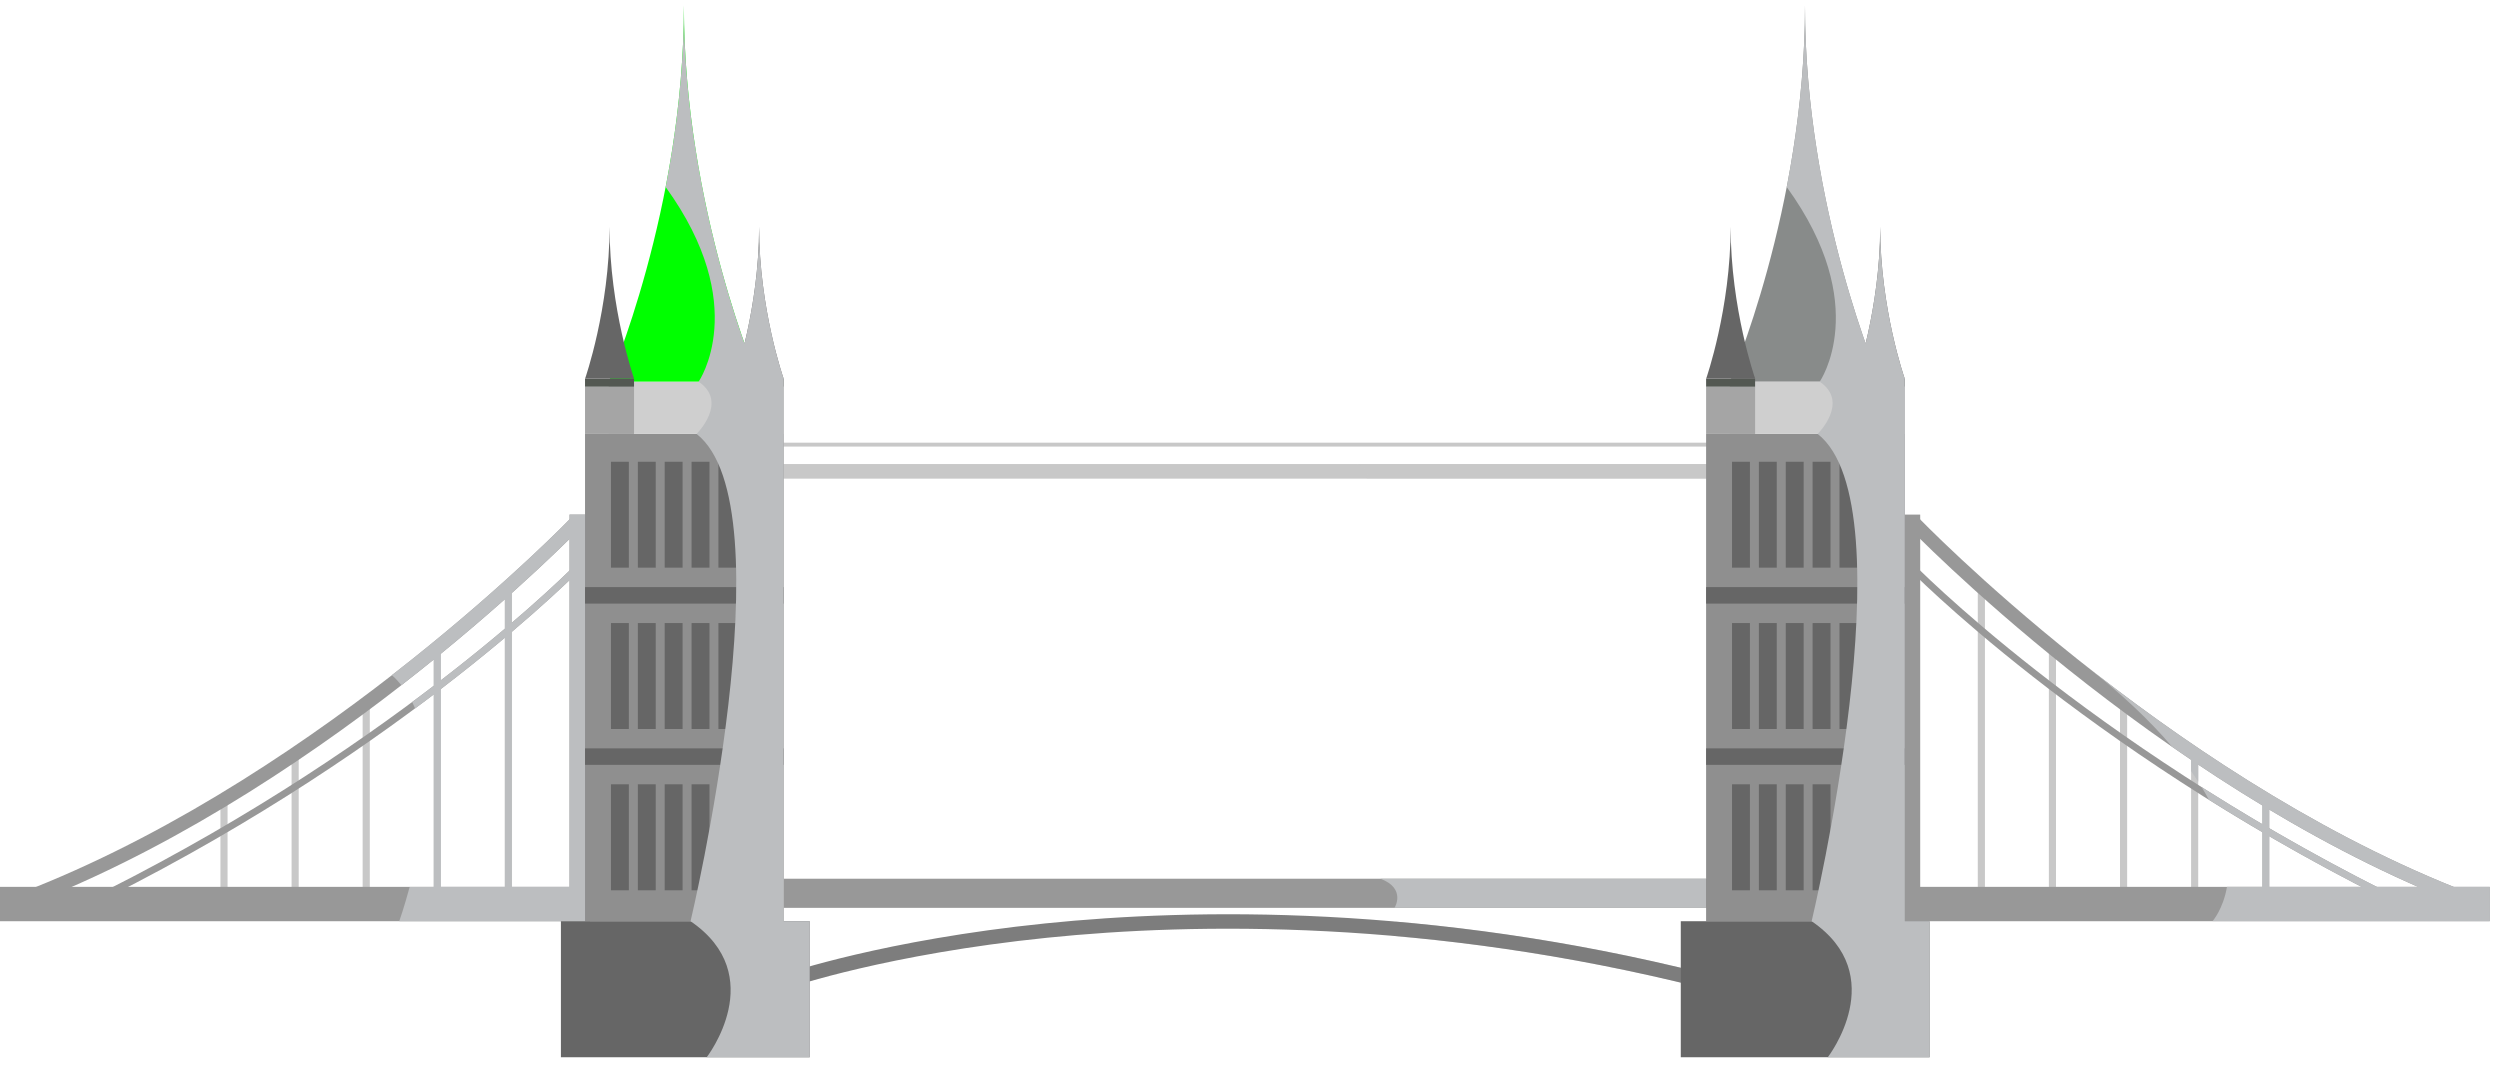 <svg width="190" height="81" viewBox="0 0 190 81" fill="none" xmlns="http://www.w3.org/2000/svg">
<path d="M38.913 44.799H38.371V68.169H38.913V44.799Z" fill="#C8C8C8"/>
<path d="M33.506 49.104H32.964V68.169H33.506V49.104Z" fill="#C8C8C8"/>
<path d="M28.104 53.257H27.561V68.169H28.104V53.257Z" fill="#C8C8C8"/>
<path d="M22.702 57.251H22.16V68.165H22.702V57.251Z" fill="#C8C8C8"/>
<path d="M17.295 60.713H16.753V68.169H17.295V60.713Z" fill="#C8C8C8"/>
<path d="M2.972 68.439L2.582 67.469C24.916 58.527 43.29 39.479 43.469 39.287L44.232 40.01C44.048 40.202 25.517 59.414 2.972 68.444V68.439Z" fill="#989898"/>
<path d="M8.204 68.188L7.965 67.721C30.759 56.253 43.768 42.887 43.897 42.755L44.278 43.116C44.149 43.248 31.08 56.674 8.204 68.188Z" fill="#989898"/>
<path d="M44.834 39.109H43.286V68.384H44.834V39.109Z" fill="#989898"/>
<path d="M44.834 67.401H0V70.013H44.834V67.401Z" fill="#989898"/>
<g style="mix-blend-mode:multiply">
<path d="M44.834 68.384V39.109H43.285V39.475C42.289 40.49 37.259 45.508 29.78 51.313C30.047 51.542 30.286 51.803 30.506 52.072C31.356 51.409 32.178 50.76 32.964 50.124V52.123C32.44 52.525 31.889 52.937 31.328 53.353C31.406 53.513 31.48 53.673 31.549 53.843C32.031 53.486 32.509 53.129 32.964 52.782V67.406H31.135C30.708 68.993 30.341 70.017 30.341 70.017H44.834V68.389V68.384ZM38.366 67.401H33.501V52.37C35.357 50.952 36.974 49.639 38.366 48.472V67.401ZM38.366 47.786C36.992 48.948 35.366 50.27 33.501 51.706V49.685C35.329 48.194 36.96 46.789 38.366 45.54V47.786ZM43.281 67.401H38.903V48.015C40.924 46.3 42.394 44.941 43.281 44.095V67.401ZM43.281 43.368C42.518 44.109 41.044 45.499 38.903 47.329V45.06C40.897 43.272 42.39 41.835 43.281 40.957V43.363V43.368Z" fill="#BCBEC0"/>
</g>
<path d="M129.26 75.054C108.515 69.848 90.811 70.123 79.607 71.266C67.466 72.51 60.139 75.013 60.066 75.04L59.703 74.002C59.777 73.974 67.2 71.436 79.456 70.178C90.756 69.02 108.611 68.737 129.531 73.988L129.26 75.054Z" fill="#7D7D7D"/>
<g style="mix-blend-mode:multiply" opacity="0.3">
<path d="M105.993 71.138C113.113 71.76 120.941 72.968 129.26 75.054L129.531 73.988C121.134 71.879 113.233 70.667 106.048 70.04C106.756 70.466 105.993 71.138 105.993 71.138Z" fill="#7D7D7D"/>
</g>
<path d="M129.747 66.783H59.556V68.997H129.747V66.783Z" fill="#989898"/>
<g style="mix-blend-mode:multiply">
<path d="M105.984 68.997C105.984 68.997 106.903 67.529 104.914 66.783H129.664V68.997H105.984Z" fill="#BCBEC0"/>
</g>
<path d="M132.457 33.643H56.759V33.94H132.457V33.643Z" fill="#C8C8C8"/>
<path d="M132.457 35.267H56.759V36.378H132.457V35.267Z" fill="#C8C8C8"/>
<g style="mix-blend-mode:multiply" opacity="0.4">
<path d="M103.88 36.373C103.88 36.373 104.096 35.6 103.168 35.262H129.664V36.373H103.88Z" fill="#C8C8C8"/>
</g>
<path d="M150.855 44.799H150.312V68.169H150.855V44.799Z" fill="#C8C8C8"/>
<path d="M156.256 49.104H155.714V68.169H156.256V49.104Z" fill="#C8C8C8"/>
<path d="M161.663 53.257H161.121V68.169H161.663V53.257Z" fill="#C8C8C8"/>
<path d="M167.065 57.251H166.523V68.165H167.065V57.251Z" fill="#C8C8C8"/>
<path d="M172.467 60.713H171.925V68.169H172.467V60.713Z" fill="#C8C8C8"/>
<path d="M186.248 68.439L186.639 67.469C164.304 58.527 145.93 39.479 145.751 39.287L144.988 40.01C145.172 40.202 163.703 59.414 186.248 68.444V68.439Z" fill="#989898"/>
<path d="M181.016 68.188L181.255 67.721C158.461 56.253 145.452 42.887 145.324 42.755L144.942 43.116C145.071 43.248 158.14 56.674 181.016 68.188Z" fill="#989898"/>
<path d="M145.935 39.109H144.387V68.384H145.935V39.109Z" fill="#989898"/>
<path d="M189.22 67.401H144.387V70.013H189.22V67.401Z" fill="#989898"/>
<g style="mix-blend-mode:multiply">
<path d="M189.221 67.401H186.469C175.564 63.005 165.619 56.217 158.287 50.412C161.25 52.717 163.455 54.835 165.086 56.761C165.559 57.09 166.037 57.42 166.523 57.745V58.609C166.716 58.879 166.896 59.149 167.066 59.41V58.111C168.632 59.158 170.253 60.196 171.93 61.207V62.635C170.327 61.692 168.793 60.75 167.323 59.817C167.525 60.146 167.709 60.466 167.874 60.782C169.174 61.596 170.529 62.419 171.93 63.238V67.396H169.252C168.953 69.116 168.154 70.008 168.154 70.008H189.225V67.396L189.221 67.401ZM172.468 67.401V63.559C174.682 64.844 177.02 66.134 179.477 67.401H172.468ZM180.626 67.401C177.746 65.937 175.026 64.441 172.468 62.95V61.532C176.041 63.668 179.836 65.676 183.772 67.401H180.621H180.626Z" fill="#BCBEC0"/>
</g>
<path d="M144.759 32.979H129.664V70.013H144.759V32.979Z" fill="#8F8F8F"/>
<path d="M142.894 29.004H131.465V32.975H142.894V29.004Z" fill="#CFCFCF"/>
<path d="M137.179 0.419C137.179 15.858 131.465 29.004 131.465 29.004H142.894C142.894 29.004 137.179 15.858 137.179 0.419Z" fill="#888B8A"/>
<path d="M133.389 29.389H129.664V32.979H133.389V29.389Z" fill="#A5A5A5"/>
<path d="M133.389 28.78H129.664V29.389H133.389V28.78Z" fill="#535852"/>
<path d="M131.529 17.235C131.529 23.469 129.668 28.78 129.668 28.78H133.394C133.394 28.78 131.529 23.469 131.529 17.235Z" fill="#666666"/>
<path d="M144.759 29.389H141.033V32.979H144.759V29.389Z" fill="#A5A5A5"/>
<path d="M144.759 28.78H141.033V29.389H144.759V28.78Z" fill="#535852"/>
<path d="M142.894 17.235C142.894 23.469 141.033 28.78 141.033 28.78H144.759C144.759 28.78 142.894 23.469 142.894 17.235Z" fill="#666666"/>
<path d="M132.994 35.093H131.635V43.143H132.994V35.093Z" fill="#666666"/>
<path d="M135.034 35.093H133.674V43.143H135.034V35.093Z" fill="#666666"/>
<path d="M137.078 35.093H135.718V43.143H137.078V35.093Z" fill="#666666"/>
<path d="M139.118 35.093H137.758V43.143H139.118V35.093Z" fill="#666666"/>
<path d="M141.162 35.093H139.802V43.143H141.162V35.093Z" fill="#666666"/>
<path d="M143.206 35.093H141.846V43.143H143.206V35.093Z" fill="#666666"/>
<path d="M132.994 47.352H131.635V55.403H132.994V47.352Z" fill="#666666"/>
<path d="M135.034 47.352H133.674V55.403H135.034V47.352Z" fill="#666666"/>
<path d="M137.078 47.352H135.718V55.403H137.078V47.352Z" fill="#666666"/>
<path d="M139.118 47.352H137.758V55.403H139.118V47.352Z" fill="#666666"/>
<path d="M141.162 47.352H139.802V55.403H141.162V47.352Z" fill="#666666"/>
<path d="M143.206 47.352H141.846V55.403H143.206V47.352Z" fill="#666666"/>
<path d="M132.994 59.606H131.635V67.662H132.994V59.606Z" fill="#666666"/>
<path d="M135.034 59.606H133.674V67.662H135.034V59.606Z" fill="#666666"/>
<path d="M137.078 59.606H135.718V67.662H137.078V59.606Z" fill="#666666"/>
<path d="M139.118 59.606H137.758V67.662H139.118V59.606Z" fill="#666666"/>
<path d="M141.162 59.606H139.802V67.662H141.162V59.606Z" fill="#666666"/>
<path d="M143.206 59.606H141.846V67.662H143.206V59.606Z" fill="#666666"/>
<path d="M144.759 44.621H129.664V45.874H144.759V44.621Z" fill="#666666"/>
<path d="M144.759 56.876H129.664V58.129H144.759V56.876Z" fill="#666666"/>
<path d="M146.647 70.013H127.739V80.351H146.647V70.013Z" fill="#666666"/>
<g style="mix-blend-mode:multiply">
<path d="M144.759 58.129V28.776C144.759 28.776 142.894 23.465 142.894 17.23C142.894 20.743 142.301 23.963 141.787 26.109C140.124 21.402 137.179 11.503 137.179 0.419C137.179 5.373 136.591 10.089 135.792 14.216C142.324 23.232 138.296 29.009 138.296 29.009C140.592 30.555 138.144 32.979 138.144 32.979C145.186 38.501 137.685 70.013 137.685 70.013C143.73 74.144 138.911 80.351 138.911 80.351H146.656V70.013H144.763V58.129H144.759Z" fill="#BCBEC0"/>
</g>
<path d="M59.556 32.979H44.462V70.013H59.556V32.979Z" fill="#8F8F8F"/>
<path d="M57.692 29.004H46.263V32.975H57.692V29.004Z" fill="#CFCFCF"/>
<path d="M51.977 0.419C51.977 15.858 46.263 29.004 46.263 29.004H57.692C57.692 29.004 51.977 15.858 51.977 0.419Z" fill="#00FF00"/>
<path d="M48.187 29.389H44.462V32.979H48.187V29.389Z" fill="#A5A5A5"/>
<path d="M48.187 28.78H44.462V29.389H48.187V28.78Z" fill="#535852"/>
<path d="M46.327 17.235C46.327 23.469 44.466 28.78 44.466 28.78H48.192C48.192 28.78 46.327 23.469 46.327 17.235Z" fill="#666666"/>
<path d="M59.556 29.389H55.831V32.979H59.556V29.389Z" fill="#A5A5A5"/>
<path d="M59.556 28.78H55.831V29.389H59.556V28.78Z" fill="#535852"/>
<path d="M57.691 17.235C57.691 23.469 55.831 28.78 55.831 28.78H59.556C59.556 28.78 57.691 23.469 57.691 17.235Z" fill="#666666"/>
<path d="M47.792 35.093H46.433V43.143H47.792V35.093Z" fill="#666666"/>
<path d="M49.836 35.093H48.477V43.143H49.836V35.093Z" fill="#666666"/>
<path d="M51.876 35.093H50.516V43.143H51.876V35.093Z" fill="#666666"/>
<path d="M53.92 35.093H52.56V43.143H53.92V35.093Z" fill="#666666"/>
<path d="M55.96 35.093H54.6V43.143H55.96V35.093Z" fill="#666666"/>
<path d="M58.004 35.093H56.644V43.143H58.004V35.093Z" fill="#666666"/>
<path d="M47.792 47.352H46.433V55.403H47.792V47.352Z" fill="#666666"/>
<path d="M49.836 47.352H48.477V55.403H49.836V47.352Z" fill="#666666"/>
<path d="M51.876 47.352H50.516V55.403H51.876V47.352Z" fill="#666666"/>
<path d="M53.92 47.352H52.56V55.403H53.92V47.352Z" fill="#666666"/>
<path d="M55.96 47.352H54.6V55.403H55.96V47.352Z" fill="#666666"/>
<path d="M58.004 47.352H56.644V55.403H58.004V47.352Z" fill="#666666"/>
<path d="M47.792 59.606H46.433V67.662H47.792V59.606Z" fill="#666666"/>
<path d="M49.836 59.606H48.477V67.662H49.836V59.606Z" fill="#666666"/>
<path d="M51.876 59.606H50.516V67.662H51.876V59.606Z" fill="#666666"/>
<path d="M53.92 59.606H52.56V67.662H53.92V59.606Z" fill="#666666"/>
<path d="M55.96 59.606H54.6V67.662H55.96V59.606Z" fill="#666666"/>
<path d="M58.004 59.606H56.644V67.662H58.004V59.606Z" fill="#666666"/>
<path d="M59.556 44.621H44.462V45.874H59.556V44.621Z" fill="#666666"/>
<path d="M59.556 56.876H44.462V58.129H59.556V56.876Z" fill="#666666"/>
<path d="M61.536 70.013H42.629V80.351H61.536V70.013Z" fill="#666666"/>
<g style="mix-blend-mode:multiply">
<path d="M59.557 58.129V28.776C59.557 28.776 57.692 23.465 57.692 17.23C57.692 20.743 57.099 23.963 56.584 26.109C54.922 21.402 51.977 11.503 51.977 0.419C51.977 5.373 51.389 10.089 50.59 14.216C57.122 23.232 53.093 29.009 53.093 29.009C55.39 30.555 52.942 32.979 52.942 32.979C59.984 38.501 52.482 70.013 52.482 70.013C58.528 74.144 53.709 80.351 53.709 80.351H61.541V70.013H59.557V58.129Z" fill="#BCBEC0"/>
</g>
</svg>
